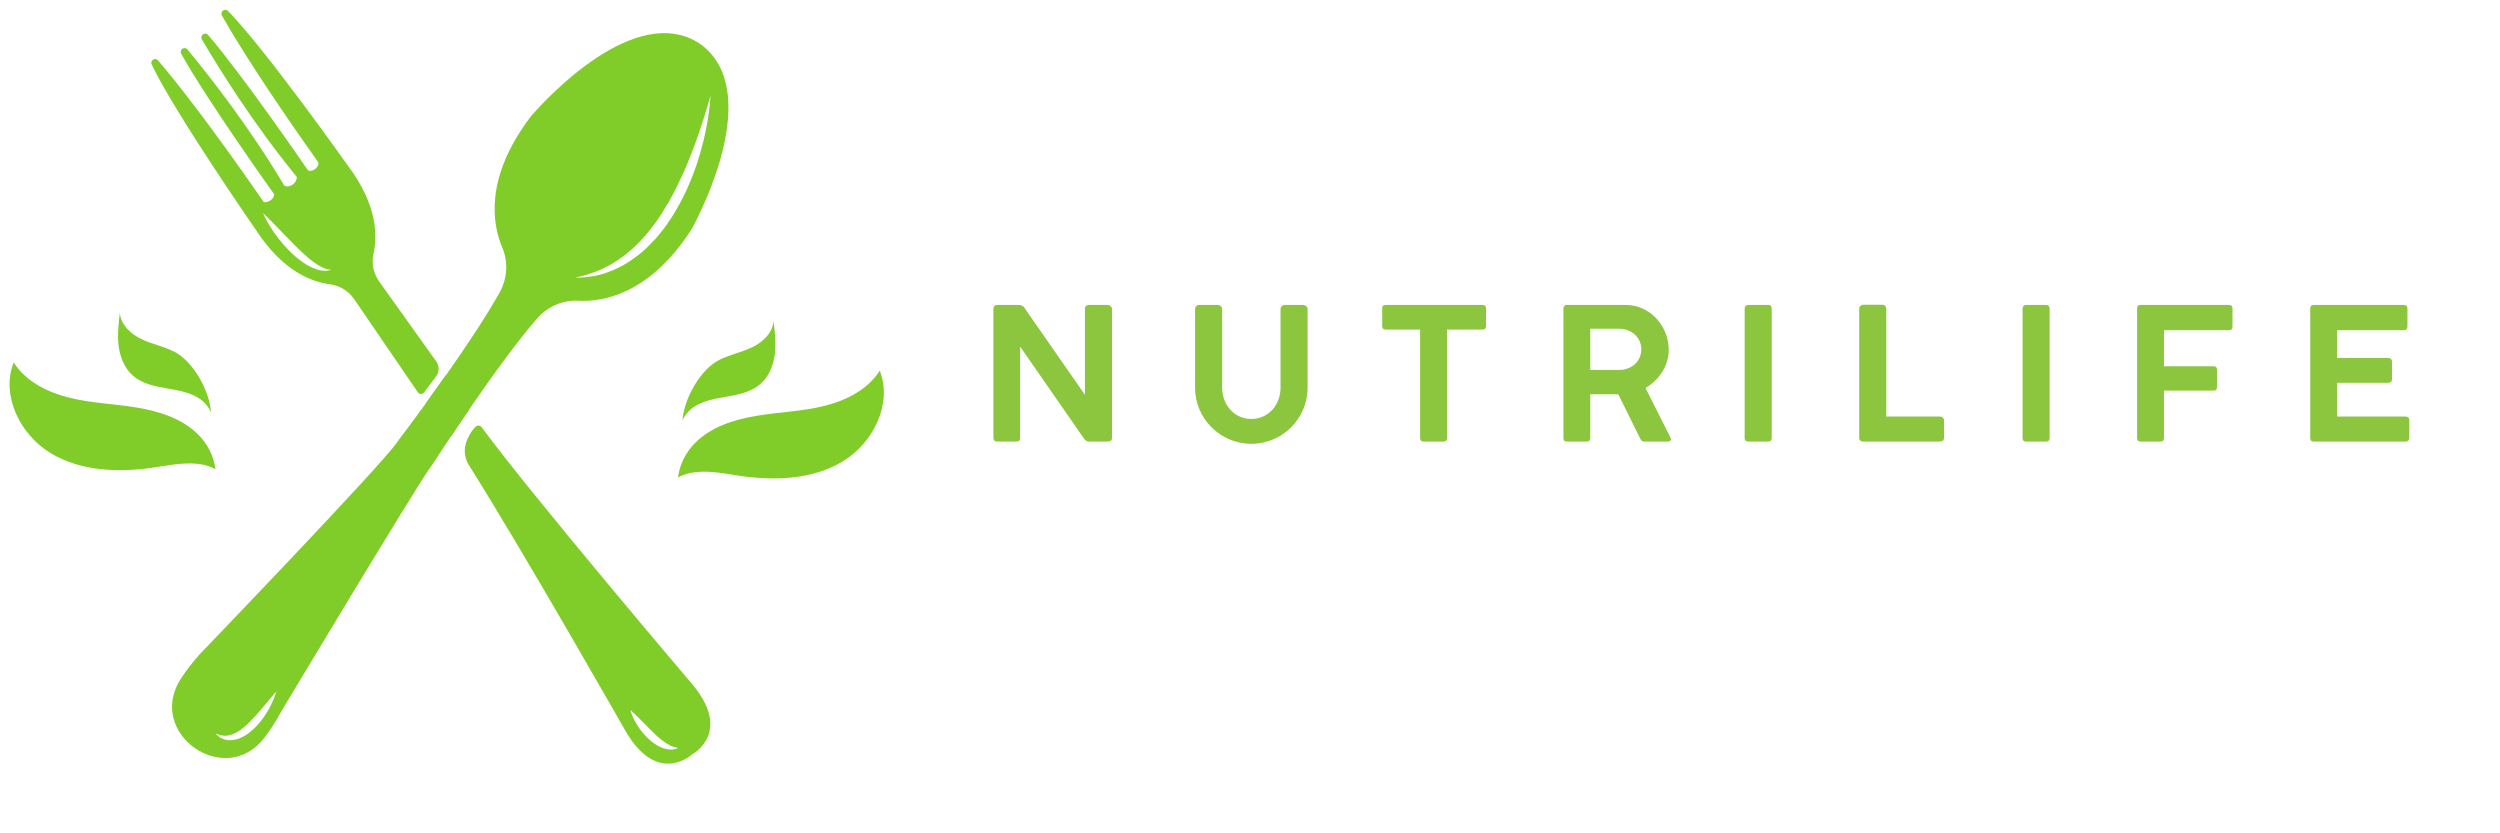 <svg xmlns="http://www.w3.org/2000/svg" xmlns:xlink="http://www.w3.org/1999/xlink" width="300" zoomAndPan="magnify" viewBox="0 0 224.88 75" height="100" preserveAspectRatio="xMidYMid meet" version="1.0"><defs><g/><clipPath id="9650e0dc21"><path d="M 13 0.02 L 40 0.02 L 40 36 L 13 36 Z M 13 0.02 " clip-rule="nonzero"/></clipPath></defs><g fill="#8cc63f" fill-opacity="1"><g transform="translate(88.002, 39.744)"><g><path d="M 1.344 -0.363 C 1.344 -0.117 1.457 0 1.707 0 L 3.383 0 C 3.648 0 3.762 -0.117 3.746 -0.363 L 3.746 -8.555 L 9.5 -0.266 C 9.629 -0.117 9.715 0 9.98 0 L 11.621 0 C 11.887 0 12.02 -0.117 12.02 -0.363 L 12.02 -11.934 C 12.02 -12.148 11.785 -12.301 11.621 -12.301 L 9.945 -12.301 C 9.812 -12.301 9.648 -12.25 9.582 -12.051 L 9.582 -4.211 L 4.129 -12.051 C 4.043 -12.215 3.812 -12.301 3.648 -12.301 L 1.707 -12.301 C 1.457 -12.301 1.344 -12.133 1.344 -11.934 Z M 1.344 -0.363 "/></g></g></g><g fill="#8cc63f" fill-opacity="1"><g transform="translate(101.146, 39.744)"><g/></g></g><g fill="#8cc63f" fill-opacity="1"><g transform="translate(106.335, 39.744)"><g><path d="M 3.598 -11.934 C 3.598 -12.133 3.383 -12.301 3.215 -12.301 L 1.508 -12.301 C 1.309 -12.301 1.16 -12.102 1.16 -11.934 L 1.16 -4.855 C 1.16 -2.07 3.43 0.199 6.234 0.199 C 9.016 0.199 11.289 -2.07 11.289 -4.855 L 11.289 -11.934 C 11.289 -12.148 11.074 -12.301 10.875 -12.301 L 9.234 -12.301 C 9.016 -12.301 8.852 -12.133 8.852 -11.934 L 8.852 -4.855 C 8.852 -3.316 7.773 -2.039 6.234 -2.039 C 4.676 -2.039 3.598 -3.316 3.598 -4.855 Z M 3.598 -11.934 "/></g></g></g><g fill="#8cc63f" fill-opacity="1"><g transform="translate(118.799, 39.744)"><g/></g></g><g fill="#8cc63f" fill-opacity="1"><g transform="translate(123.988, 39.744)"><g><path d="M 0.348 -10.41 C 0.348 -10.195 0.449 -10.078 0.664 -10.078 L 3.762 -10.078 L 3.762 -0.332 C 3.762 -0.117 3.863 0 4.078 0 L 5.867 0 C 6.082 0 6.184 -0.117 6.184 -0.332 L 6.184 -10.078 L 9.367 -10.078 C 9.582 -10.078 9.695 -10.195 9.695 -10.41 L 9.695 -11.984 C 9.695 -12.199 9.582 -12.301 9.367 -12.301 L 0.664 -12.301 C 0.449 -12.301 0.348 -12.199 0.348 -11.984 Z M 0.348 -10.41 "/></g></g></g><g fill="#8cc63f" fill-opacity="1"><g transform="translate(134.115, 39.744)"><g/></g></g><g fill="#8cc63f" fill-opacity="1"><g transform="translate(139.303, 39.744)"><g><path d="M 1.344 -0.332 C 1.344 -0.117 1.441 0 1.656 0 L 3.43 0 C 3.664 0 3.762 -0.117 3.762 -0.332 L 3.762 -4.262 L 6.281 -4.262 L 8.254 -0.281 C 8.355 -0.066 8.453 0 8.637 0 L 10.773 0 C 10.988 0 11.074 -0.199 10.988 -0.348 L 8.734 -4.824 C 9.98 -5.555 10.824 -6.863 10.824 -8.254 C 10.824 -10.344 9.199 -12.301 6.93 -12.301 L 1.656 -12.301 C 1.441 -12.301 1.344 -12.148 1.344 -11.969 Z M 6.348 -10.16 C 7.492 -10.16 8.355 -9.348 8.355 -8.305 C 8.355 -7.227 7.492 -6.449 6.348 -6.449 L 3.762 -6.449 L 3.762 -10.16 Z M 6.348 -10.16 "/></g></g></g><g fill="#8cc63f" fill-opacity="1"><g transform="translate(150.426, 39.744)"><g/></g></g><g fill="#8cc63f" fill-opacity="1"><g transform="translate(155.614, 39.744)"><g><path d="M 1.344 -0.332 C 1.344 -0.117 1.441 0 1.676 0 L 3.465 0 C 3.68 0 3.781 -0.117 3.781 -0.332 L 3.781 -11.953 C 3.781 -12.168 3.68 -12.301 3.465 -12.301 L 1.676 -12.301 C 1.457 -12.301 1.344 -12.168 1.344 -11.953 Z M 1.344 -0.332 "/></g></g></g><g fill="#8cc63f" fill-opacity="1"><g transform="translate(160.736, 39.744)"><g/></g></g><g fill="#8cc63f" fill-opacity="1"><g transform="translate(165.924, 39.744)"><g><path d="M 1.344 -0.363 C 1.344 -0.117 1.477 0 1.707 0 L 8.621 0 C 8.867 -0.016 8.984 -0.148 8.984 -0.363 L 8.984 -1.875 C 8.984 -2.105 8.82 -2.254 8.621 -2.254 L 3.781 -2.254 L 3.781 -11.953 C 3.762 -12.199 3.629 -12.316 3.414 -12.316 L 1.723 -12.316 C 1.492 -12.316 1.344 -12.148 1.344 -11.953 Z M 1.344 -0.363 "/></g></g></g><g fill="#8cc63f" fill-opacity="1"><g transform="translate(175.438, 39.744)"><g/></g></g><g fill="#8cc63f" fill-opacity="1"><g transform="translate(180.626, 39.744)"><g><path d="M 1.344 -0.332 C 1.344 -0.117 1.441 0 1.676 0 L 3.465 0 C 3.68 0 3.781 -0.117 3.781 -0.332 L 3.781 -11.953 C 3.781 -12.168 3.68 -12.301 3.465 -12.301 L 1.676 -12.301 C 1.457 -12.301 1.344 -12.168 1.344 -11.953 Z M 1.344 -0.332 "/></g></g></g><g fill="#8cc63f" fill-opacity="1"><g transform="translate(185.748, 39.744)"><g/></g></g><g fill="#8cc63f" fill-opacity="1"><g transform="translate(190.936, 39.744)"><g><path d="M 1.344 -0.332 C 1.344 -0.117 1.441 0 1.656 0 L 3.43 0 C 3.664 0 3.762 -0.117 3.762 -0.332 L 3.762 -4.59 L 8.223 -4.59 C 8.438 -4.59 8.535 -4.707 8.535 -4.922 L 8.535 -6.449 C 8.535 -6.664 8.438 -6.781 8.223 -6.781 L 3.762 -6.781 L 3.762 -10.027 L 9.598 -10.027 C 9.812 -10.027 9.93 -10.145 9.93 -10.359 L 9.93 -11.969 C 9.93 -12.184 9.812 -12.301 9.598 -12.301 L 1.656 -12.301 C 1.441 -12.301 1.344 -12.184 1.344 -11.969 Z M 1.344 -0.332 "/></g></g></g><g fill="#8cc63f" fill-opacity="1"><g transform="translate(201.329, 39.744)"><g/></g></g><g fill="#8cc63f" fill-opacity="1"><g transform="translate(206.517, 39.744)"><g><path d="M 1.344 -0.332 C 1.344 -0.117 1.441 0 1.656 0 L 9.914 0 C 10.129 0 10.262 -0.117 10.262 -0.332 L 10.262 -1.922 C 10.262 -2.137 10.129 -2.254 9.914 -2.254 L 3.762 -2.254 L 3.762 -5.289 L 8.336 -5.289 C 8.57 -5.289 8.703 -5.402 8.703 -5.621 L 8.703 -7.195 C 8.703 -7.426 8.555 -7.527 8.336 -7.527 L 3.762 -7.527 L 3.762 -10.027 L 9.762 -10.027 C 9.98 -10.027 10.094 -10.145 10.094 -10.359 L 10.094 -11.969 C 10.094 -12.184 9.98 -12.301 9.762 -12.301 L 1.656 -12.301 C 1.441 -12.301 1.344 -12.184 1.344 -11.969 Z M 1.344 -0.332 "/></g></g></g><path fill="#80cc28" d="M 62.977 3.965 C 57.141 0.031 48.926 9.082 47.82 10.355 C 47.738 10.445 47.668 10.539 47.598 10.633 C 43.539 16.078 44.258 20.184 45.145 22.281 C 45.699 23.586 45.598 25.074 44.914 26.309 C 43.73 28.441 41.844 31.25 40.09 33.754 C 39.441 34.668 38.816 35.547 38.246 36.332 C 37.082 37.938 36.164 39.148 35.863 39.543 C 35.809 39.621 35.754 39.695 35.699 39.773 C 34.328 41.828 17.938 58.855 17.938 58.855 C 17.254 59.625 16.695 60.352 16.234 61.055 C 13.008 65.977 20.207 71.055 23.766 66.363 C 24.273 65.691 24.781 64.91 25.277 63.992 C 25.277 63.992 37.305 43.91 38.77 41.918 C 38.824 41.836 38.879 41.758 38.934 41.688 C 39.148 41.355 39.711 40.492 40.477 39.336 C 40.969 38.602 41.547 37.746 42.18 36.828 C 44.078 34.059 46.434 30.777 48.277 28.664 C 49.211 27.598 50.574 26.996 51.988 27.066 C 54.25 27.184 58.359 26.457 62.074 20.801 C 62.148 20.691 62.219 20.57 62.281 20.453 C 63.113 18.902 68.645 8.094 62.977 3.965 Z M 24.707 62.535 C 24.645 62.734 24.535 63.012 24.383 63.336 C 24.082 63.984 23.578 64.805 22.883 65.496 C 22.707 65.66 22.523 65.828 22.328 65.977 C 22.223 66.047 22.129 66.121 22.027 66.184 C 21.922 66.246 21.82 66.301 21.711 66.355 C 21.605 66.41 21.488 66.453 21.387 66.492 C 21.273 66.523 21.164 66.562 21.055 66.578 C 20.832 66.617 20.609 66.633 20.422 66.602 C 20.324 66.594 20.23 66.57 20.145 66.547 C 20.055 66.523 19.977 66.492 19.914 66.461 C 19.773 66.402 19.668 66.309 19.582 66.254 C 19.496 66.191 19.445 66.121 19.398 66.078 C 19.359 66.039 19.336 66.016 19.336 66.016 C 19.336 66.016 19.367 66.031 19.422 66.047 C 19.48 66.062 19.551 66.094 19.645 66.129 C 19.738 66.152 19.859 66.191 19.992 66.199 C 20.055 66.215 20.129 66.215 20.199 66.215 C 20.238 66.215 20.27 66.215 20.309 66.215 C 20.348 66.215 20.391 66.207 20.422 66.199 C 20.5 66.191 20.578 66.176 20.656 66.152 C 20.738 66.137 20.816 66.094 20.902 66.07 C 20.98 66.039 21.07 65.992 21.156 65.961 C 21.234 65.906 21.324 65.875 21.41 65.812 C 21.742 65.59 22.074 65.312 22.391 64.996 C 23.023 64.371 23.602 63.66 24.051 63.121 C 24.273 62.852 24.465 62.629 24.598 62.473 C 24.715 62.328 24.797 62.242 24.812 62.227 C 24.789 62.25 24.766 62.359 24.707 62.535 Z M 63.66 10.656 C 63.594 11.078 63.508 11.543 63.398 12.043 C 63.285 12.547 63.152 13.094 62.992 13.664 C 62.828 14.234 62.645 14.836 62.41 15.445 C 62.297 15.754 62.18 16.062 62.043 16.371 C 61.926 16.68 61.777 16.988 61.633 17.305 C 61.492 17.613 61.324 17.922 61.168 18.23 C 60.992 18.531 60.836 18.848 60.652 19.141 C 60.469 19.441 60.281 19.73 60.082 20.016 C 59.98 20.16 59.883 20.301 59.781 20.445 C 59.672 20.578 59.566 20.723 59.465 20.855 C 59.047 21.41 58.562 21.891 58.09 22.359 C 57.836 22.574 57.598 22.801 57.344 22.992 C 57.082 23.176 56.84 23.371 56.586 23.531 C 56.449 23.609 56.324 23.688 56.207 23.766 C 56.078 23.848 55.961 23.926 55.824 23.98 C 55.566 24.098 55.328 24.234 55.082 24.328 C 54.836 24.426 54.598 24.512 54.379 24.598 C 54.148 24.66 53.926 24.715 53.723 24.773 C 53.516 24.836 53.316 24.859 53.137 24.883 C 52.953 24.906 52.789 24.93 52.637 24.953 C 52.336 24.969 52.098 24.977 51.934 24.984 C 51.773 24.992 51.688 24.992 51.688 24.992 C 51.688 24.992 52.02 24.914 52.605 24.773 C 52.75 24.723 52.906 24.676 53.074 24.613 C 53.238 24.551 53.43 24.512 53.609 24.426 C 53.801 24.344 54 24.258 54.211 24.172 C 54.418 24.059 54.633 23.957 54.844 23.84 C 55.281 23.594 55.73 23.293 56.184 22.953 C 56.41 22.785 56.625 22.582 56.855 22.391 C 57.066 22.184 57.289 21.973 57.512 21.758 C 57.715 21.527 57.938 21.297 58.145 21.055 C 58.34 20.801 58.555 20.562 58.746 20.293 C 58.848 20.16 58.941 20.031 59.039 19.898 C 59.133 19.766 59.219 19.621 59.316 19.488 C 59.504 19.219 59.672 18.926 59.844 18.641 C 60.027 18.363 60.184 18.062 60.352 17.777 C 60.508 17.477 60.668 17.191 60.809 16.891 C 61.094 16.297 61.387 15.715 61.633 15.129 C 61.879 14.543 62.109 13.98 62.312 13.434 C 62.512 12.887 62.711 12.375 62.867 11.891 C 63.191 10.926 63.453 10.113 63.617 9.535 C 63.785 8.957 63.879 8.625 63.879 8.625 C 63.879 8.625 63.871 8.973 63.809 9.566 C 63.77 9.883 63.723 10.246 63.66 10.656 Z M 63.66 10.656 " fill-opacity="1" fill-rule="nonzero"/><g clip-path="url(#9650e0dc21)"><path fill="#80cc28" d="M 34.078 25.352 C 33.547 24.613 33.355 23.688 33.562 22.801 C 33.902 21.289 33.941 18.465 31.242 14.898 C 31.242 14.898 23.816 4.398 20.461 0.988 C 20.176 0.703 19.715 1.051 19.914 1.402 C 21.031 3.379 23.547 7.508 28.555 14.566 C 28.602 14.637 28.625 14.73 28.594 14.82 C 28.531 14.977 28.426 15.129 28.277 15.23 C 28.148 15.316 28.008 15.363 27.875 15.387 C 27.867 15.387 27.859 15.387 27.84 15.387 C 27.77 15.387 27.699 15.355 27.645 15.301 C 27.629 15.285 27.621 15.277 27.613 15.262 C 27.297 14.805 21.766 6.75 18.672 3.148 C 18.395 2.832 17.906 3.188 18.109 3.543 C 19.691 6.242 22.762 11.172 26.617 15.879 L 26.656 15.949 C 26.641 16.203 26.512 16.457 26.281 16.613 C 26.102 16.742 25.895 16.789 25.699 16.773 C 25.633 16.766 25.562 16.734 25.523 16.688 L 25.5 16.664 C 22.391 11.434 18.805 6.859 16.812 4.453 C 16.543 4.129 16.047 4.477 16.25 4.844 C 18.633 9.121 24.574 17.422 24.574 17.422 L 24.629 17.531 C 24.582 17.73 24.465 17.906 24.281 18.031 C 24.098 18.156 23.887 18.215 23.68 18.188 L 23.664 18.164 C 18.695 10.973 15.648 7.168 14.164 5.438 C 13.902 5.129 13.418 5.445 13.594 5.809 C 15.641 10.129 22.977 20.699 22.977 20.699 C 25.406 24.457 28.07 25.383 29.613 25.578 C 30.516 25.699 31.316 26.188 31.828 26.941 L 37.543 35.301 C 37.676 35.5 37.961 35.508 38.102 35.32 L 39.188 33.871 C 39.488 33.477 39.488 32.93 39.203 32.527 Z M 29.668 24.305 C 29.605 24.32 29.52 24.352 29.398 24.359 C 29.281 24.375 29.141 24.375 28.973 24.359 C 28.809 24.344 28.617 24.305 28.426 24.234 C 28.23 24.172 28.023 24.082 27.816 23.98 C 27.613 23.871 27.398 23.75 27.191 23.602 C 26.988 23.457 26.781 23.301 26.582 23.133 C 26.387 22.969 26.188 22.785 26 22.598 C 25.254 21.844 24.621 21.008 24.219 20.332 C 24.012 20 23.863 19.707 23.758 19.504 C 23.672 19.32 23.625 19.203 23.609 19.18 C 23.625 19.195 23.719 19.273 23.871 19.422 C 24.035 19.582 24.266 19.812 24.535 20.09 C 25.082 20.633 25.777 21.387 26.496 22.098 C 26.852 22.453 27.215 22.801 27.574 23.109 C 27.746 23.27 27.922 23.41 28.094 23.531 C 28.262 23.656 28.426 23.773 28.586 23.871 C 28.742 23.965 28.895 24.043 29.027 24.098 C 29.164 24.156 29.289 24.203 29.398 24.227 C 29.512 24.258 29.598 24.266 29.652 24.266 C 29.719 24.273 29.75 24.281 29.75 24.281 C 29.75 24.281 29.727 24.289 29.668 24.305 Z M 29.668 24.305 " fill-opacity="1" fill-rule="nonzero"/></g><path fill="#80cc28" d="M 42.188 36.836 L 40.484 39.336 C 40.168 38.887 39.906 38.547 39.719 38.332 C 39.473 38.055 39.234 37.77 39.027 37.461 L 38.254 36.324 L 38.109 36.117 L 38.254 36.316 L 40.09 33.734 L 40.098 33.742 L 41.512 35.723 C 41.727 36.023 41.918 36.34 42.098 36.672 C 42.113 36.719 42.145 36.766 42.188 36.836 C 42.18 36.828 42.18 36.828 42.188 36.836 Z M 42.188 36.836 " fill-opacity="1" fill-rule="nonzero"/><path fill="#80cc28" d="M 62.195 61.523 C 62.195 61.523 47.805 44.598 43.293 38.453 C 43.16 38.27 42.906 38.254 42.746 38.41 C 42.312 38.832 42.043 39.363 41.887 39.844 C 41.664 40.523 41.766 41.27 42.145 41.871 C 46.934 49.441 56.199 65.723 56.199 65.723 C 58.957 70.574 61.934 68.152 62.203 67.914 C 62.195 67.922 62.188 67.922 62.188 67.922 L 62.219 67.898 C 62.211 67.906 62.211 67.906 62.203 67.914 C 62.512 67.742 65.801 65.77 62.195 61.523 Z M 60.898 67.344 C 60.859 67.363 60.793 67.395 60.715 67.41 C 60.676 67.418 60.629 67.426 60.582 67.441 C 60.535 67.449 60.477 67.449 60.414 67.457 C 60.297 67.465 60.16 67.457 60.012 67.434 C 59.719 67.387 59.395 67.258 59.086 67.086 C 58.77 66.902 58.477 66.664 58.207 66.402 C 57.668 65.883 57.258 65.266 57.012 64.773 C 56.887 64.527 56.809 64.309 56.75 64.156 C 56.703 64.023 56.68 63.926 56.68 63.91 C 56.695 63.926 56.766 63.984 56.871 64.078 C 56.988 64.188 57.156 64.348 57.344 64.527 C 57.734 64.902 58.207 65.414 58.699 65.891 C 59.188 66.371 59.695 66.801 60.137 67.027 C 60.25 67.094 60.352 67.141 60.445 67.18 C 60.543 67.219 60.629 67.242 60.707 67.258 C 60.777 67.281 60.844 67.289 60.891 67.297 C 60.93 67.305 60.953 67.312 60.953 67.312 C 60.953 67.312 60.938 67.328 60.898 67.344 Z M 60.898 67.344 " fill-opacity="1" fill-rule="nonzero"/><path fill="#80cc28" d="M 75.797 41.52 C 73.066 43.176 69.656 43.285 66.5 42.82 C 65.027 42.605 63.531 42.273 62.074 42.566 C 61.688 42.645 61.309 42.781 60.961 42.969 C 61.102 41.805 61.68 40.668 62.527 39.836 C 63.977 38.402 66.023 37.754 68.035 37.422 C 70.043 37.09 72.102 37.027 74.078 36.543 C 76.055 36.062 78.027 35.082 79.117 33.363 C 80.289 36.324 78.531 39.867 75.797 41.52 Z M 75.797 41.52 " fill-opacity="1" fill-rule="nonzero"/><path fill="#80cc28" d="M 69.672 31.887 C 69.547 32.875 69.156 33.871 68.406 34.535 C 67.598 35.254 66.484 35.5 65.414 35.684 C 64.348 35.871 63.238 36.039 62.344 36.656 C 61.926 36.941 61.57 37.367 61.363 37.836 C 61.492 35.863 63.008 33.223 64.672 32.391 C 65.621 31.918 66.688 31.711 67.645 31.25 C 68.602 30.785 69.496 29.945 69.562 28.887 C 69.68 29.883 69.797 30.887 69.672 31.887 Z M 69.672 31.887 " fill-opacity="1" fill-rule="nonzero"/><path fill="#80cc28" d="M 4.492 40.777 C 7.223 42.43 10.633 42.543 13.789 42.074 C 15.262 41.863 16.758 41.531 18.215 41.82 C 18.602 41.902 18.98 42.035 19.328 42.227 C 19.188 41.062 18.609 39.922 17.762 39.094 C 16.312 37.66 14.266 37.012 12.254 36.68 C 10.246 36.348 8.188 36.285 6.211 35.801 C 4.234 35.32 2.262 34.336 1.172 32.621 C 0 35.586 1.758 39.133 4.492 40.777 Z M 4.492 40.777 " fill-opacity="1" fill-rule="nonzero"/><path fill="#80cc28" d="M 10.617 31.141 C 10.746 32.129 11.133 33.125 11.883 33.793 C 12.691 34.512 13.805 34.758 14.875 34.938 C 15.941 35.129 17.051 35.293 17.945 35.91 C 18.363 36.195 18.719 36.625 18.926 37.09 C 18.797 35.121 17.281 32.477 15.617 31.648 C 14.668 31.172 13.602 30.969 12.645 30.508 C 11.688 30.043 10.793 29.203 10.727 28.141 C 10.609 29.141 10.492 30.145 10.617 31.141 Z M 10.617 31.141 " fill-opacity="1" fill-rule="nonzero"/></svg>